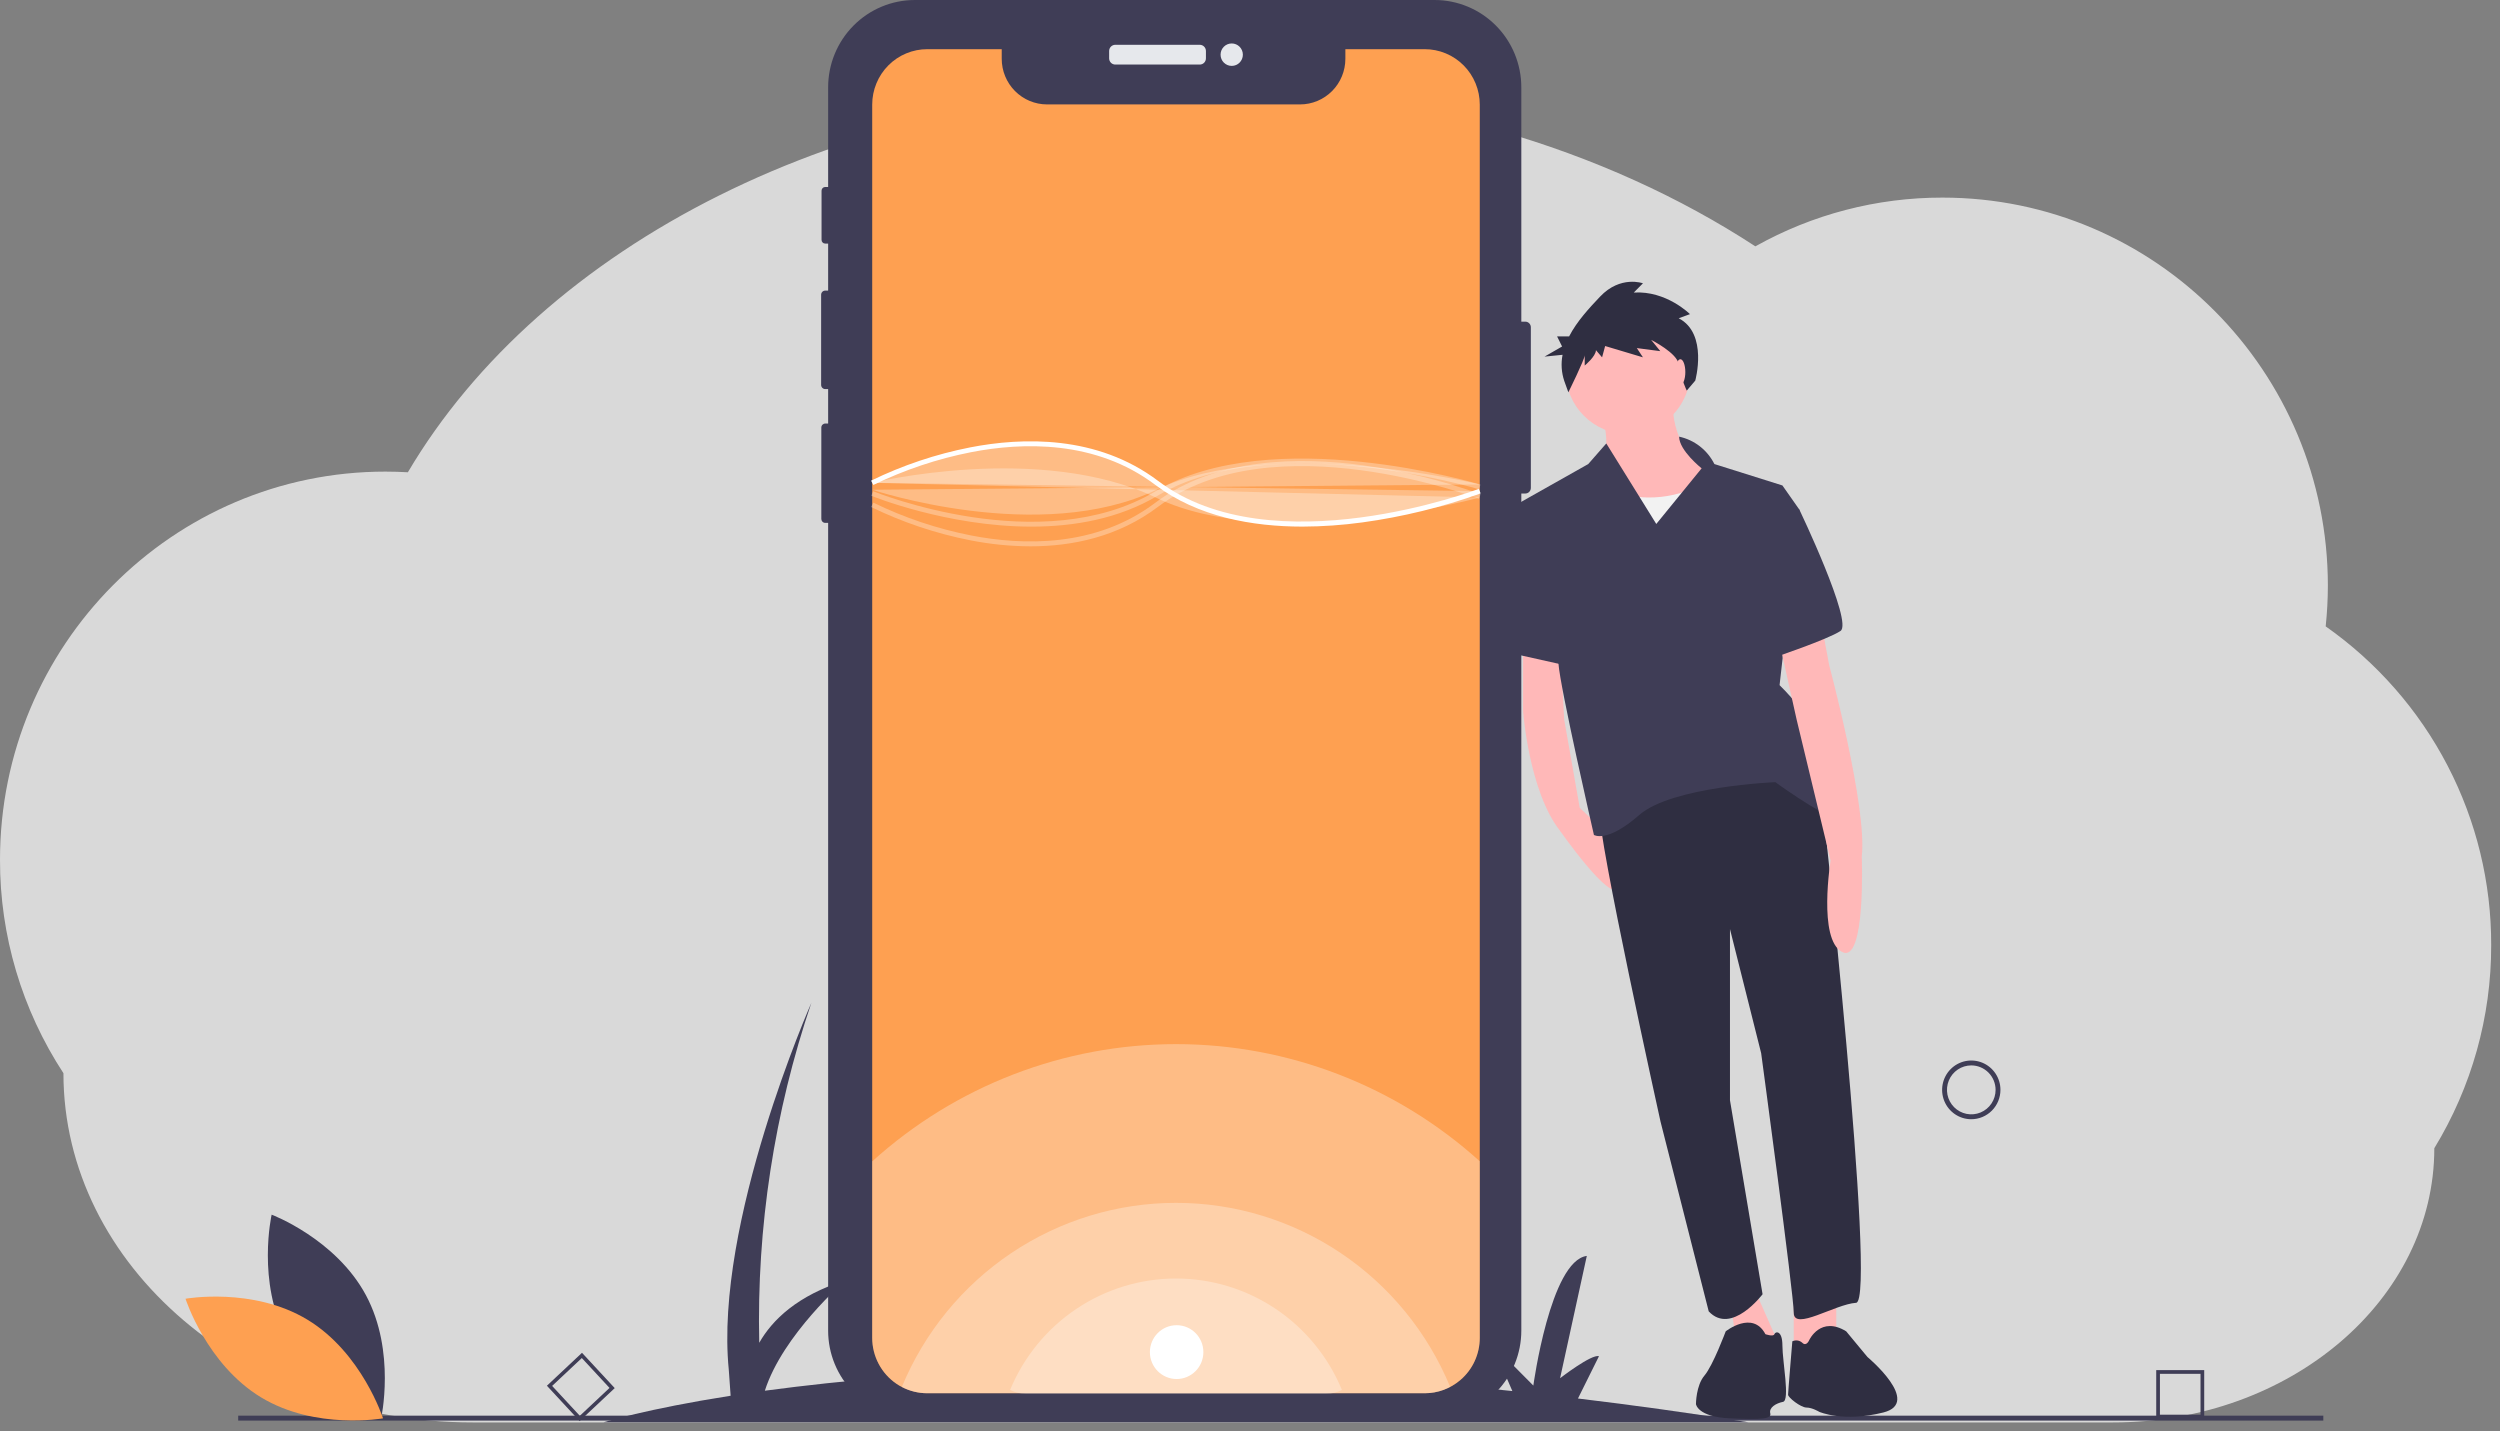 <svg width="283" height="162" viewBox="0 0 283 162" fill="none" xmlns="http://www.w3.org/2000/svg">
<rect x="0" y="0" width="283" height="162" fill="#808080" stroke="none"/>
<path d="M282.003 106.993C282.022 99.927 280.331 92.96 277.07 86.679C273.81 80.398 269.076 74.989 263.268 70.906C263.429 69.38 263.511 67.846 263.515 66.311C263.515 42.043 243.982 22.369 219.884 22.369C212.463 22.361 205.167 24.262 198.707 27.887C181.651 16.744 159.384 10 135.025 10C95.389 10 61.296 27.857 46.17 53.462C45.33 53.413 44.484 53.386 43.631 53.386C19.538 53.386 8.74229e-05 73.06 8.74229e-05 97.329C-0.017 105.903 2.478 114.296 7.181 121.487C7.181 143.322 27.934 161.02 53.523 161.02H239.17C259.27 161.02 275.564 147.124 275.564 129.979C279.792 123.048 282.019 115.096 282.003 106.993Z" fill="#D9D9D9"/>
<g clip-path="url(#clip0_0_1)">
<path d="M197.925 161C191.234 159.946 184.801 159.049 178.625 158.31L181.003 153.523C180.178 153.246 176.601 156.015 176.601 156.015L179.627 142.168C175.5 142.722 173.574 156.846 173.574 156.846L168.896 152.138L171.199 157.468C152.301 155.47 135.994 154.846 122.286 154.989L124.321 150.892C123.496 150.615 119.918 153.384 119.918 153.384L122.945 139.537C118.818 140.091 116.892 154.215 116.892 154.215L112.214 149.507L114.653 155.153C105.263 155.427 95.893 156.187 86.581 157.428C88.612 151.059 95.705 144.937 95.705 144.937C90.251 146.645 87.414 149.427 85.945 152.006C85.648 138.922 87.648 125.889 91.853 113.505C91.853 113.505 80.846 138.429 82.497 155.046L82.707 157.997C73.131 159.501 68.327 161 68.327 161H197.925Z" fill="#3F3D56"/>
<path d="M223.15 126.697C222.496 126.697 221.858 126.502 221.315 126.137C220.772 125.772 220.349 125.253 220.099 124.645C219.849 124.038 219.784 123.37 219.911 122.725C220.039 122.081 220.353 121.488 220.815 121.024C221.277 120.559 221.865 120.242 222.505 120.114C223.146 119.986 223.81 120.052 224.413 120.303C225.016 120.555 225.532 120.981 225.895 121.527C226.258 122.074 226.451 122.716 226.451 123.374C226.45 124.255 226.102 125.099 225.483 125.722C224.864 126.345 224.025 126.696 223.15 126.697ZM223.15 120.604C222.605 120.604 222.073 120.767 221.621 121.071C221.168 121.375 220.816 121.808 220.607 122.314C220.399 122.82 220.345 123.377 220.451 123.914C220.557 124.451 220.819 124.945 221.204 125.332C221.589 125.719 222.079 125.983 222.613 126.09C223.146 126.197 223.7 126.142 224.203 125.932C224.705 125.723 225.135 125.368 225.437 124.912C225.74 124.457 225.901 123.921 225.901 123.374C225.9 122.639 225.61 121.935 225.094 121.416C224.578 120.897 223.879 120.605 223.15 120.604Z" fill="#3F3D56"/>
<path d="M249.517 160.564H244.085V155.097H249.517V160.564ZM244.503 160.143H249.099V155.517H244.503V160.143Z" fill="#3F3D56"/>
<path d="M65.615 160.863L61.91 156.865L65.882 153.136L69.587 157.134L65.615 160.863ZM62.501 156.886L65.636 160.269L68.997 157.113L65.862 153.73L62.501 156.886Z" fill="#3F3D56"/>
<path d="M263 160.255H26.963V160.809H263V160.255Z" fill="#3F3D56"/>
<path d="M173.292 37.044V55.233C173.292 55.401 173.225 55.562 173.107 55.681C172.989 55.8 172.829 55.867 172.662 55.867H172.214V150.623C172.214 153.245 171.179 155.76 169.336 157.614C167.494 159.468 164.996 160.51 162.391 160.51H103.565C102.275 160.51 100.998 160.254 99.806 159.757C98.615 159.26 97.532 158.532 96.62 157.613C95.708 156.695 94.985 155.605 94.492 154.406C93.998 153.207 93.744 151.921 93.745 150.623V59.191H93.42C93.302 59.191 93.189 59.144 93.106 59.06C93.022 58.977 92.975 58.863 92.974 58.745V48.393C92.974 48.334 92.986 48.276 93.008 48.221C93.031 48.167 93.063 48.117 93.105 48.075C93.146 48.034 93.195 48.001 93.249 47.978C93.303 47.956 93.361 47.944 93.42 47.944H93.745V44.045H93.417C93.293 44.044 93.175 43.994 93.088 43.906C93.001 43.818 92.952 43.698 92.952 43.574V33.363C92.953 33.239 93.002 33.12 93.089 33.032C93.176 32.945 93.294 32.895 93.417 32.895H93.745V27.572H93.412C93.357 27.572 93.304 27.562 93.254 27.541C93.204 27.52 93.158 27.489 93.12 27.451C93.081 27.412 93.051 27.366 93.03 27.316C93.01 27.265 92.999 27.211 92.999 27.157V21.585C92.999 21.474 93.042 21.368 93.119 21.29C93.197 21.211 93.302 21.167 93.412 21.167H93.745V9.884C93.745 7.263 94.779 4.749 96.621 2.895C98.463 1.041 100.96 9.54778e-05 103.565 1.0116e-10H162.391C164.995 -1.18507e-05 167.493 1.041 169.336 2.895C171.178 4.748 172.213 7.262 172.214 9.884V36.41H172.662C172.829 36.41 172.989 36.477 173.107 36.596C173.225 36.715 173.292 36.876 173.292 37.044Z" fill="#3F3D56"/>
<path d="M135.812 5.07H126.253C125.867 5.07 125.554 5.385 125.554 5.774V6.605C125.554 6.994 125.867 7.309 126.253 7.309H135.812C136.198 7.309 136.511 6.994 136.511 6.605V5.774C136.511 5.385 136.198 5.07 135.812 5.07Z" fill="#E6E8EC"/>
<path d="M139.43 7.46C140.127 7.46 140.692 6.891 140.692 6.19C140.692 5.488 140.127 4.919 139.43 4.919C138.733 4.919 138.168 5.488 138.168 6.19C138.168 6.891 138.733 7.46 139.43 7.46Z" fill="#E6E8EC"/>
<path d="M167.51 11.839V151.443C167.511 152.35 167.315 153.247 166.937 154.071C166.559 154.895 166.007 155.627 165.319 156.214C164.192 157.182 162.759 157.713 161.277 157.713H104.967C103.965 157.714 102.977 157.472 102.089 157.006C101.88 156.899 101.678 156.779 101.483 156.646C100.637 156.072 99.944 155.297 99.464 154.389C98.985 153.482 98.734 152.47 98.734 151.443V11.839C98.734 11.016 98.895 10.2 99.209 9.439C99.522 8.678 99.981 7.986 100.56 7.404C101.138 6.821 101.825 6.359 102.582 6.044C103.338 5.729 104.148 5.567 104.967 5.567H113.395V6.655C113.395 8.025 113.935 9.339 114.898 10.307C115.86 11.276 117.165 11.82 118.526 11.82H147.165C148.526 11.82 149.831 11.276 150.793 10.307C151.756 9.339 152.296 8.025 152.296 6.655V5.567H161.277C162.096 5.566 162.906 5.728 163.663 6.044C164.419 6.359 165.106 6.821 165.685 7.403C166.264 7.986 166.723 8.677 167.036 9.439C167.349 10.2 167.51 11.015 167.51 11.839Z" fill="#FEA051"/>
<path opacity="0.3" d="M167.51 131.459V151.443C167.511 152.35 167.315 153.247 166.937 154.071C166.559 154.895 166.007 155.627 165.319 156.214C164.192 157.182 162.759 157.713 161.277 157.713H104.967C103.965 157.714 102.977 157.472 102.089 157.006C101.88 156.899 101.678 156.779 101.483 156.646C100.637 156.072 99.944 155.297 99.464 154.389C98.985 153.482 98.734 152.47 98.734 151.443V131.467C108.177 122.924 120.424 118.197 133.12 118.196C145.817 118.194 158.065 122.918 167.51 131.459Z" fill="white"/>
<path opacity="0.3" d="M164.161 157.001C163.272 157.471 162.282 157.715 161.277 157.713H104.967C103.965 157.714 102.977 157.472 102.088 157.007C104.638 150.836 108.946 145.563 114.469 141.854C119.992 138.144 126.483 136.164 133.123 136.164C139.763 136.163 146.254 138.142 151.778 141.85C157.302 145.559 161.611 150.831 164.161 157.001Z" fill="white"/>
<path opacity="0.3" d="M151.905 157.336C151.367 157.62 150.768 157.768 150.16 157.767H116.085C115.479 157.768 114.882 157.621 114.344 157.339C115.886 153.605 118.493 150.415 121.835 148.17C125.178 145.925 129.105 144.727 133.123 144.727C137.141 144.727 141.069 145.924 144.412 148.168C147.755 150.412 150.362 153.602 151.905 157.336Z" fill="white"/>
<path d="M147.447 59.612C141.798 59.612 135.599 58.529 130.76 54.876C124.022 49.79 115.721 50.061 109.943 51.185C106.106 51.938 102.381 53.186 98.861 54.9L98.607 54.409C102.169 52.673 105.94 51.407 109.824 50.644C115.715 49.496 124.187 49.222 131.09 54.433C144.022 64.195 167.179 55.427 167.411 55.338L167.608 55.855C163.266 57.413 158.774 58.513 154.206 59.139C151.966 59.446 149.708 59.604 147.447 59.612Z" fill="white"/>
<path opacity="0.3" d="M98.731 54.654C98.731 54.654 117.717 50.026 130.925 56.363C144.132 62.7 167.521 56.316 167.521 56.316" fill="white"/>
<path opacity="0.3" d="M116.655 61.844C114.362 61.834 112.075 61.604 109.824 61.158C105.94 60.394 102.169 59.129 98.607 57.392L98.861 56.901C102.381 58.615 106.106 59.864 109.943 60.617C115.72 61.74 124.022 62.011 130.76 56.925C137.657 51.719 147.318 51.734 154.206 52.663C158.774 53.288 163.266 54.389 167.608 55.946L167.411 56.464C167.179 56.374 144.022 47.606 131.09 57.368C126.563 60.786 121.361 61.844 116.655 61.844Z" fill="white"/>
<path opacity="0.3" d="M116.749 59.614C107.219 59.614 98.756 56.173 98.629 56.12L98.839 55.608C99.027 55.686 117.849 63.335 130.785 55.626C143.944 47.783 167.355 54.784 167.589 54.855L167.43 55.386C167.197 55.315 144.016 48.384 131.065 56.103C126.645 58.737 121.561 59.614 116.749 59.614Z" fill="white"/>
<path opacity="0.3" d="M98.734 55.438C98.734 55.438 117.717 61.775 130.925 55.438C144.132 49.101 167.51 54.84 167.51 54.84" fill="white"/>
<path d="M172.41 72.392V80.466C172.41 80.466 173.052 89.508 176.581 94.03C176.581 94.03 182.357 102.265 183.159 100.489L182.171 94.641L178.827 91.446L177.063 81.435L176.581 72.392H172.41Z" fill="#FFB8B8"/>
<path d="M207.865 145.378V151.352L203.053 153.129V146.185L207.865 145.378Z" fill="#FFB8B8"/>
<path d="M198.079 144.732L201.288 151.998L196.796 153.936L195.833 146.831L198.079 144.732Z" fill="#FFB8B8"/>
<path d="M206.101 89.024C206.101 89.024 212.518 147.316 210.111 147.477C207.705 147.639 203.053 150.707 203.053 148.607C203.053 146.508 199.363 119.219 199.363 119.219L195.833 105.171V124.548L199.523 146.508C199.523 146.508 195.994 151.191 193.427 148.446L187.972 126.97C187.972 126.97 180.753 94.353 181.073 91.769C181.073 91.769 197.598 77.56 206.101 89.024Z" fill="#2F2E41"/>
<path d="M204.817 151.675C204.817 151.675 206.101 148.93 208.988 150.706L211.395 153.613C211.395 153.613 217.599 158.784 213.197 159.892C208.659 161.034 205.94 159.819 205.94 159.819C205.94 159.819 205.138 159.335 204.496 159.335C203.855 159.335 202.411 158.205 202.411 157.882C202.411 157.559 202.892 151.837 202.892 151.837C203.074 151.748 203.278 151.715 203.478 151.744C203.678 151.773 203.865 151.861 204.015 151.998C204.496 152.483 204.817 151.675 204.817 151.675Z" fill="#2F2E41"/>
<path d="M195.352 150.706C195.352 150.706 198.4 148.284 199.844 151.029C199.844 151.029 200.753 151.352 200.86 151.029C200.967 150.706 201.769 150.545 201.769 152.321C201.769 154.097 202.64 158.528 201.838 158.689C201.036 158.85 200.234 159.335 200.394 159.981C200.555 160.627 199.523 160.718 195.833 160.556C192.143 160.395 191.983 158.942 191.983 158.942C191.983 158.942 191.983 156.842 192.945 155.712C193.908 154.582 195.352 150.706 195.352 150.706Z" fill="#2F2E41"/>
<path d="M189.415 44.942C189.415 44.942 188.613 50.917 193.747 53.016C198.881 55.115 182.356 62.058 180.752 58.021C179.148 53.985 181.073 52.693 181.073 52.693C181.073 52.693 182.677 51.078 181.233 46.718L189.415 44.942Z" fill="#FFB8B8"/>
<path d="M184.282 49.141C188.181 49.141 191.341 45.959 191.341 42.036C191.341 38.112 188.181 34.931 184.282 34.931C180.384 34.931 177.223 38.112 177.223 42.036C177.223 45.959 180.384 49.141 184.282 49.141Z" fill="#FFB8B8"/>
<path d="M192.464 54.953C192.464 54.953 187.651 57.537 182.999 55.599C178.346 53.662 178.507 62.058 178.507 62.058L180.913 68.356L197.598 66.741L196.475 57.053L192.464 54.953Z" fill="#F2F2F2"/>
<path d="M190.073 49.428C190.928 49.611 191.73 49.984 192.422 50.522C193.114 51.059 193.676 51.746 194.069 52.531L201.769 54.953L203.694 57.698L201.448 77.559C201.448 77.559 205.62 81.596 205.62 83.857C205.62 86.118 210.753 93.868 208.186 92.899C205.62 91.931 200.967 88.54 200.967 88.54C200.967 88.54 189.256 89.024 185.566 92.254C181.876 95.483 180.432 94.514 180.432 94.514C180.432 94.514 176.581 77.721 176.421 75.137C176.261 72.554 171.769 57.053 171.769 57.053L179.79 52.531L181.833 50.198L187.491 59.313L192.625 53.016C192.625 53.016 190.088 51.008 190.073 49.428Z" fill="#3F3D56"/>
<path d="M206.101 70.132L207.063 75.299C207.063 75.299 211.395 91.446 210.753 96.936C210.753 96.936 211.234 109.208 208.507 107.755C205.78 106.302 207.224 97.421 207.224 97.421L203.373 81.435L201.288 72.07L206.101 70.132Z" fill="#FFB8B8"/>
<path d="M202.09 56.73L203.694 57.698C203.694 57.698 209.791 70.455 208.347 71.424C206.903 72.392 200.646 74.492 200.646 74.492L202.09 56.73Z" fill="#3F3D56"/>
<path d="M175.619 57.053L171.848 56.972L170.966 58.506L172.089 74.169L177.865 75.46L175.619 57.053Z" fill="#3F3D56"/>
<path d="M190.03 36.027L191.303 35.561C191.303 35.561 188.642 32.884 184.941 33.117L185.982 32.069C185.982 32.069 183.437 31.137 181.124 33.582C179.908 34.867 178.501 36.378 177.624 38.08H176.261L176.83 39.224L174.839 40.369L176.882 40.163C176.689 41.152 176.755 42.174 177.076 43.128L177.538 44.409C177.538 44.409 179.389 40.684 179.389 40.218V41.382C179.389 41.382 180.661 40.334 180.661 39.636L181.355 40.451L181.702 39.17L185.982 40.451L185.288 39.403L187.948 39.752L186.907 38.472C186.907 38.472 189.915 39.985 190.03 41.266C190.146 42.546 190.94 44.216 190.94 44.216L191.903 43.085C191.903 43.085 193.385 37.773 190.03 36.027Z" fill="#2F2E41"/>
<path d="M190.218 43.57C190.528 43.57 190.779 42.919 190.779 42.117C190.779 41.314 190.528 40.663 190.218 40.663C189.908 40.663 189.656 41.314 189.656 42.117C189.656 42.919 189.908 43.57 190.218 43.57Z" fill="#FFB8B8"/>
<path d="M32.456 151.491C35.876 157.875 43.134 160.615 43.134 160.615C43.134 160.615 44.847 153.006 41.427 146.623C38.008 140.239 30.75 137.499 30.75 137.499C30.75 137.499 29.036 145.108 32.456 151.491Z" fill="#3F3D56"/>
<path d="M34.806 149.391C40.98 153.13 43.358 160.556 43.358 160.556C43.358 160.556 35.726 161.92 29.552 158.182C23.378 154.443 21 147.017 21 147.017C21 147.017 28.632 145.653 34.806 149.391Z" fill="#FEA051"/>
<path opacity="0.3" d="M98.734 54.655C98.734 54.655 117.717 44.685 130.925 54.655C144.132 64.624 167.51 55.597 167.51 55.597" fill="white"/>
<path d="M133.195 156.105C134.867 156.105 136.222 154.741 136.222 153.059C136.222 151.376 134.867 150.012 133.195 150.012C131.524 150.012 130.168 151.376 130.168 153.059C130.168 154.741 131.524 156.105 133.195 156.105Z" fill="white"/>
</g>
<defs>
<clipPath id="clip0_0_1">
<rect width="242" height="161" fill="white" transform="translate(21)"/>
</clipPath>
</defs>
</svg>
